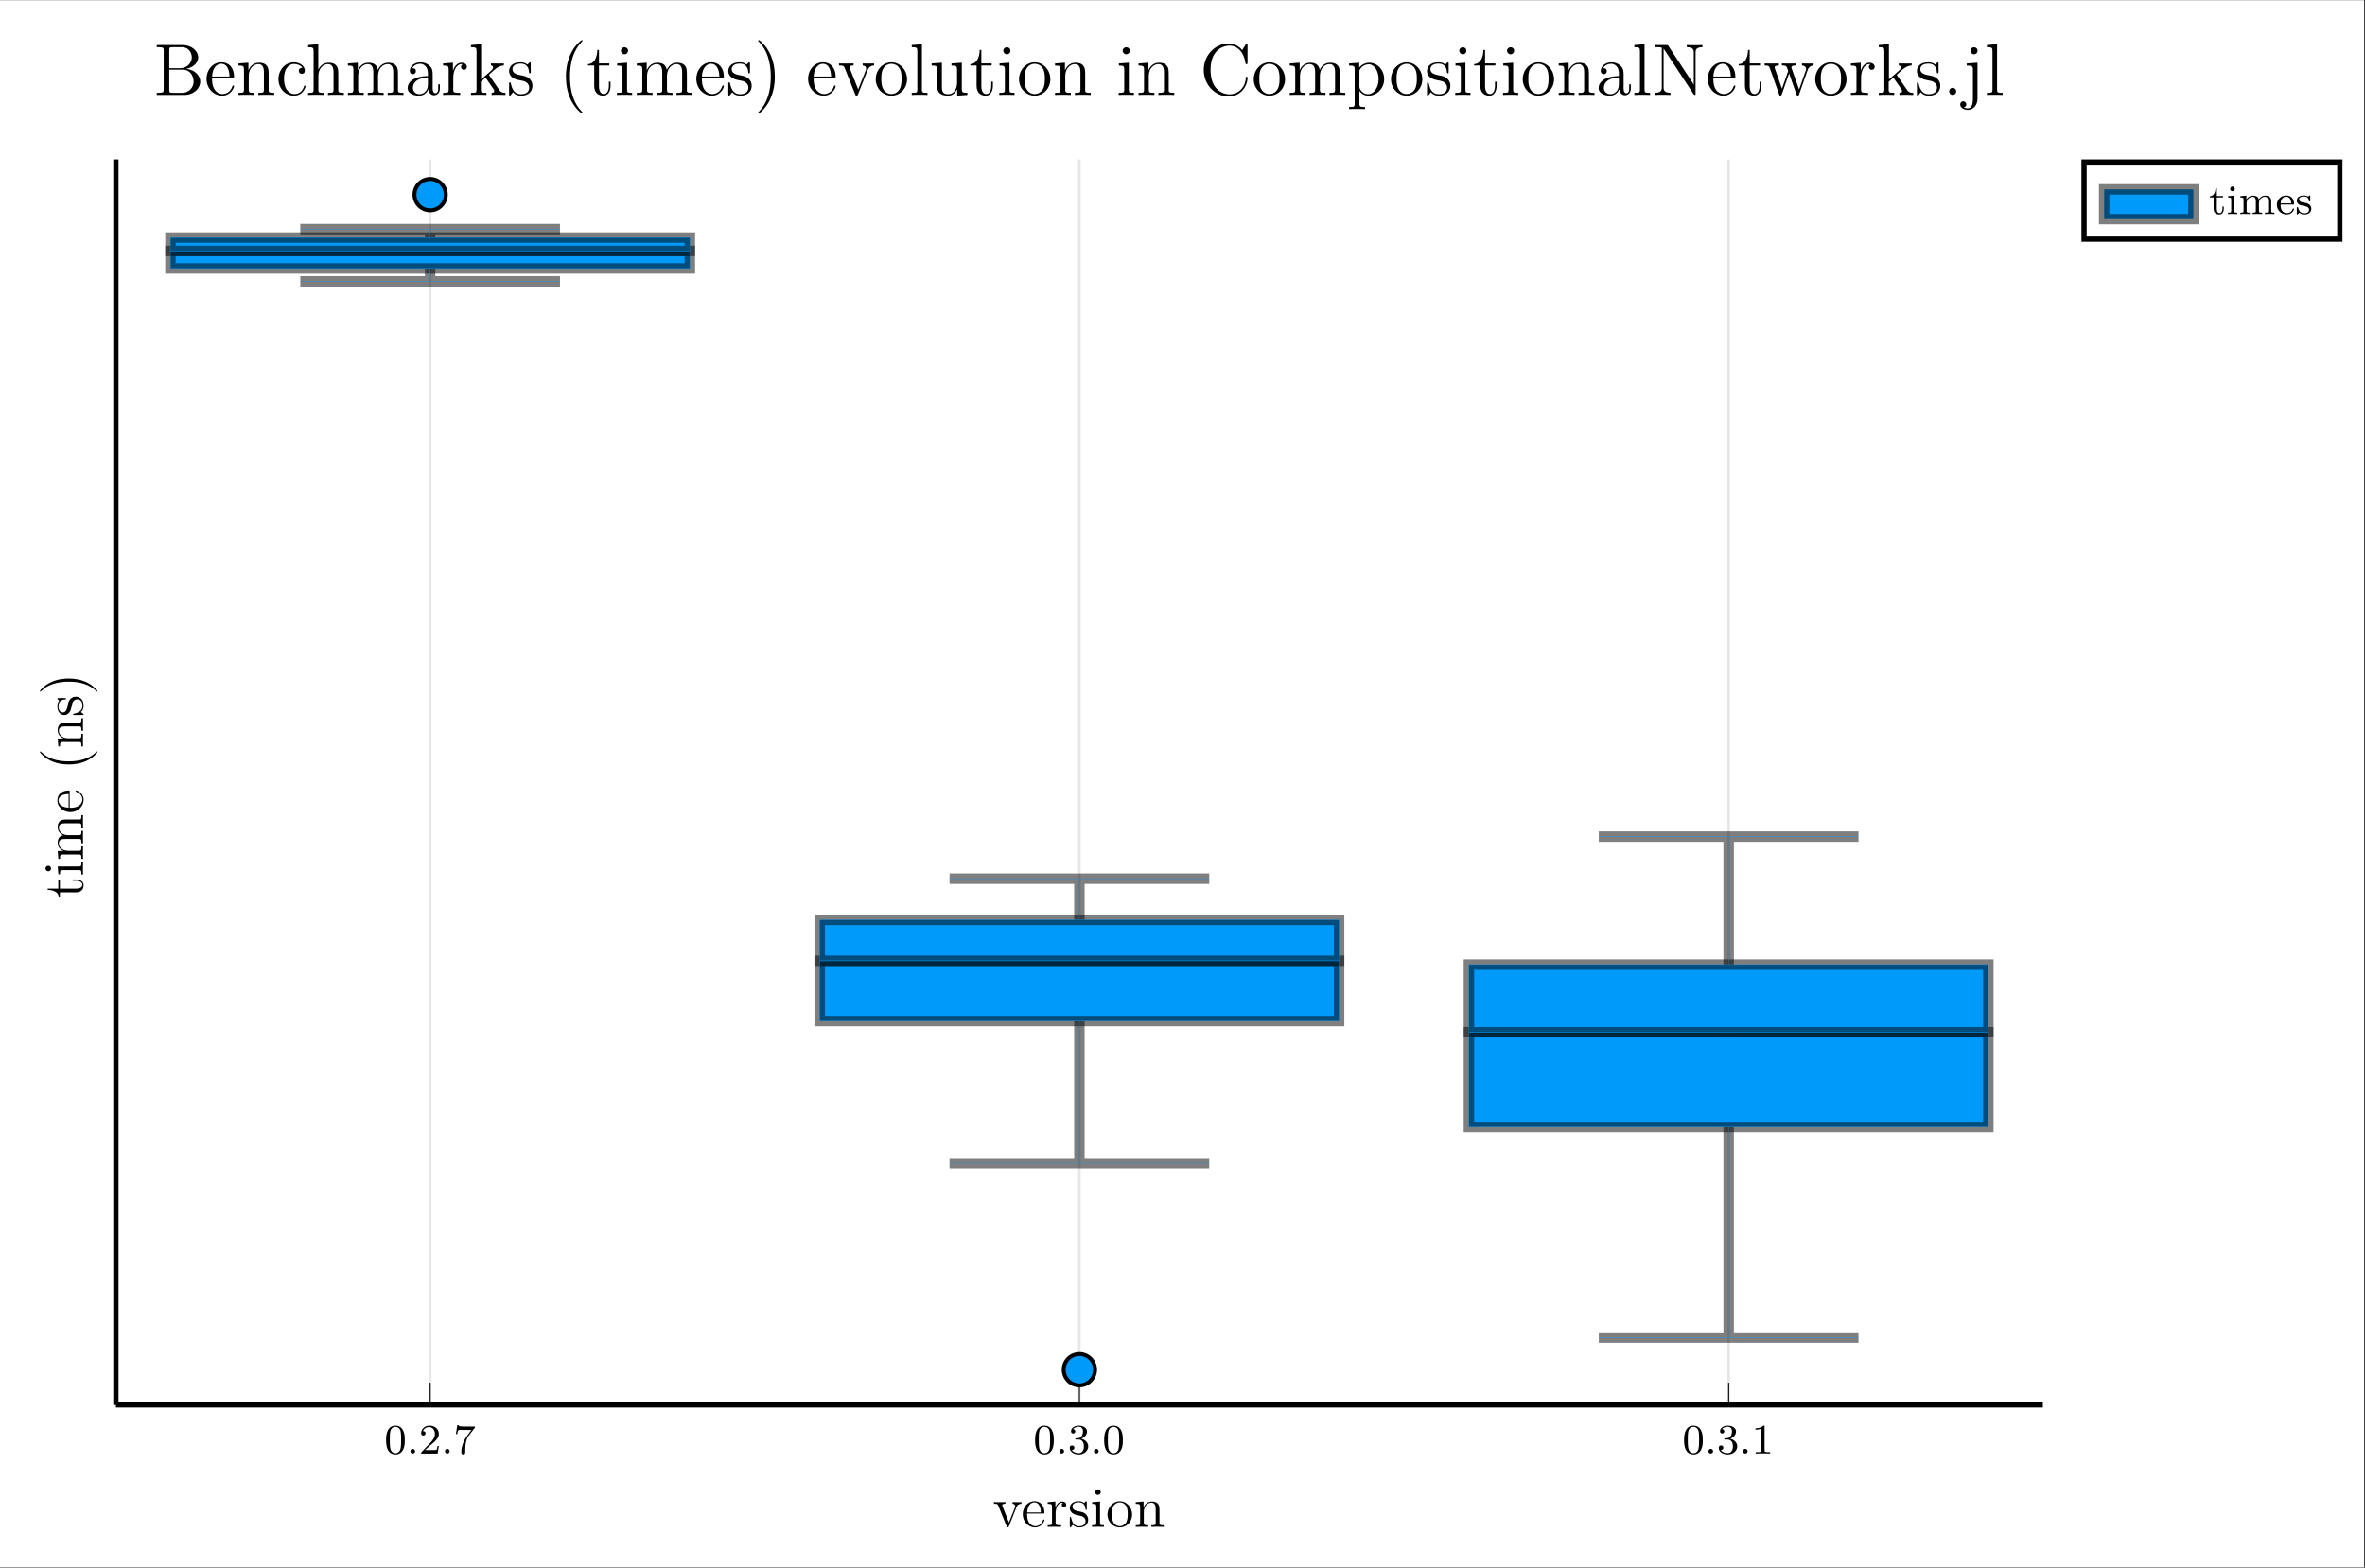 <?xml version="1.0" encoding="UTF-8"?>
<svg xmlns="http://www.w3.org/2000/svg" xmlns:xlink="http://www.w3.org/1999/xlink" width="450.83pt" height="298.948pt" viewBox="0 0 450.83 298.948" version="1.2">
<rect x="0" y="0" width="450.83" height="298.948" fill="#333333" stroke="none"/>
<defs>
<g>
<symbol overflow="visible" id="glyph-1636459569604040-0-0">
<path style="stroke:none;" d=""/>
</symbol>
<symbol overflow="visible" id="glyph-1636459569604040-0-1">
<path style="stroke:none;" d="M 3.891 -2.547 C 3.891 -3.391 3.812 -3.906 3.547 -4.422 C 3.203 -5.125 2.547 -5.297 2.109 -5.297 C 1.109 -5.297 0.734 -4.547 0.625 -4.328 C 0.344 -3.75 0.328 -2.953 0.328 -2.547 C 0.328 -2.016 0.344 -1.219 0.734 -0.578 C 1.094 0.016 1.688 0.172 2.109 0.172 C 2.5 0.172 3.172 0.047 3.578 -0.734 C 3.875 -1.312 3.891 -2.031 3.891 -2.547 Z M 2.109 -0.062 C 1.844 -0.062 1.297 -0.188 1.125 -1.016 C 1.031 -1.469 1.031 -2.219 1.031 -2.641 C 1.031 -3.188 1.031 -3.75 1.125 -4.188 C 1.297 -5 1.906 -5.078 2.109 -5.078 C 2.375 -5.078 2.938 -4.938 3.094 -4.219 C 3.188 -3.781 3.188 -3.172 3.188 -2.641 C 3.188 -2.172 3.188 -1.453 3.094 -1 C 2.922 -0.172 2.375 -0.062 2.109 -0.062 Z M 2.109 -0.062 "/>
</symbol>
<symbol overflow="visible" id="glyph-1636459569604040-0-2">
<path style="stroke:none;" d="M 2.25 -1.625 C 2.375 -1.75 2.703 -2.016 2.844 -2.125 C 3.328 -2.578 3.797 -3.016 3.797 -3.734 C 3.797 -4.688 3 -5.297 2.016 -5.297 C 1.047 -5.297 0.422 -4.578 0.422 -3.859 C 0.422 -3.469 0.734 -3.422 0.844 -3.422 C 1.016 -3.422 1.266 -3.531 1.266 -3.844 C 1.266 -4.25 0.859 -4.25 0.766 -4.25 C 1 -4.844 1.531 -5.031 1.922 -5.031 C 2.656 -5.031 3.047 -4.406 3.047 -3.734 C 3.047 -2.906 2.469 -2.297 1.516 -1.344 L 0.516 -0.297 C 0.422 -0.219 0.422 -0.203 0.422 0 L 3.562 0 L 3.797 -1.422 L 3.547 -1.422 C 3.531 -1.266 3.469 -0.875 3.375 -0.719 C 3.328 -0.656 2.719 -0.656 2.594 -0.656 L 1.172 -0.656 Z M 2.25 -1.625 "/>
</symbol>
<symbol overflow="visible" id="glyph-1636459569604040-0-3">
<path style="stroke:none;" d="M 4.031 -4.859 C 4.109 -4.938 4.109 -4.953 4.109 -5.125 L 2.078 -5.125 C 1.875 -5.125 1.641 -5.141 1.438 -5.156 C 1.016 -5.188 1.016 -5.266 0.984 -5.391 L 0.734 -5.391 L 0.469 -3.703 L 0.719 -3.703 C 0.734 -3.828 0.828 -4.375 0.938 -4.438 C 1.016 -4.484 1.625 -4.484 1.734 -4.484 L 3.422 -4.484 L 2.609 -3.375 C 1.703 -2.172 1.5 -0.906 1.5 -0.281 C 1.5 -0.203 1.5 0.172 1.875 0.172 C 2.25 0.172 2.25 -0.188 2.25 -0.281 L 2.25 -0.672 C 2.25 -1.812 2.453 -2.75 2.844 -3.281 Z M 4.031 -4.859 "/>
</symbol>
<symbol overflow="visible" id="glyph-1636459569604040-0-4">
<path style="stroke:none;" d="M 2.016 -2.656 C 2.641 -2.656 3.047 -2.203 3.047 -1.359 C 3.047 -0.359 2.484 -0.078 2.062 -0.078 C 1.625 -0.078 1.016 -0.234 0.734 -0.656 C 1.031 -0.656 1.234 -0.844 1.234 -1.094 C 1.234 -1.359 1.047 -1.531 0.781 -1.531 C 0.578 -1.531 0.344 -1.406 0.344 -1.078 C 0.344 -0.328 1.156 0.172 2.078 0.172 C 3.125 0.172 3.875 -0.562 3.875 -1.359 C 3.875 -2.031 3.344 -2.625 2.531 -2.812 C 3.156 -3.031 3.641 -3.562 3.641 -4.203 C 3.641 -4.844 2.922 -5.297 2.094 -5.297 C 1.234 -5.297 0.594 -4.844 0.594 -4.234 C 0.594 -3.938 0.781 -3.812 1 -3.812 C 1.25 -3.812 1.406 -3.984 1.406 -4.219 C 1.406 -4.516 1.141 -4.625 0.969 -4.625 C 1.312 -5.062 1.922 -5.094 2.062 -5.094 C 2.266 -5.094 2.875 -5.031 2.875 -4.203 C 2.875 -3.656 2.641 -3.312 2.531 -3.188 C 2.297 -2.938 2.109 -2.922 1.625 -2.891 C 1.469 -2.891 1.406 -2.875 1.406 -2.766 C 1.406 -2.656 1.484 -2.656 1.625 -2.656 Z M 2.016 -2.656 "/>
</symbol>
<symbol overflow="visible" id="glyph-1636459569604040-0-5">
<path style="stroke:none;" d="M 2.5 -5.078 C 2.5 -5.297 2.484 -5.297 2.266 -5.297 C 1.938 -4.984 1.516 -4.797 0.766 -4.797 L 0.766 -4.531 C 0.984 -4.531 1.406 -4.531 1.875 -4.734 L 1.875 -0.656 C 1.875 -0.359 1.844 -0.266 1.094 -0.266 L 0.812 -0.266 L 0.812 0 C 1.141 -0.031 1.828 -0.031 2.188 -0.031 C 2.547 -0.031 3.234 -0.031 3.562 0 L 3.562 -0.266 L 3.281 -0.266 C 2.531 -0.266 2.5 -0.359 2.5 -0.656 Z M 2.5 -5.078 "/>
</symbol>
<symbol overflow="visible" id="glyph-1636459569604040-1-0">
<path style="stroke:none;" d=""/>
</symbol>
<symbol overflow="visible" id="glyph-1636459569604040-1-1">
<path style="stroke:none;" d="M 1.625 -0.438 C 1.625 -0.703 1.391 -0.891 1.172 -0.891 C 0.922 -0.891 0.734 -0.672 0.734 -0.453 C 0.734 -0.172 0.953 0 1.172 0 C 1.422 0 1.625 -0.203 1.625 -0.438 Z M 1.625 -0.438 "/>
</symbol>
<symbol overflow="visible" id="glyph-1636459569604040-2-0">
<path style="stroke:none;" d=""/>
</symbol>
<symbol overflow="visible" id="glyph-1636459569604040-2-1">
<path style="stroke:none;" d="M 5.453 -4.406 L 5.453 -4.719 C 5.141 -4.703 4.984 -4.703 4.641 -4.703 L 3.75 -4.719 L 3.75 -4.406 C 4.203 -4.375 4.266 -4.047 4.266 -3.938 C 4.266 -3.828 4.234 -3.781 4.188 -3.641 L 3.062 -0.828 L 1.844 -3.906 C 1.781 -4.062 1.781 -4.062 1.781 -4.125 C 1.781 -4.406 2.188 -4.406 2.391 -4.406 L 2.391 -4.719 C 2.109 -4.703 1.547 -4.703 1.25 -4.703 L 0.203 -4.719 L 0.203 -4.406 C 0.812 -4.406 0.922 -4.359 1.047 -4.016 L 2.625 -0.094 C 2.672 0.062 2.688 0.109 2.828 0.109 C 2.906 0.109 2.969 0.094 3.047 -0.094 L 4.469 -3.688 C 4.562 -3.922 4.75 -4.391 5.453 -4.406 Z M 5.453 -4.406 "/>
</symbol>
<symbol overflow="visible" id="glyph-1636459569604040-2-2">
<path style="stroke:none;" d="M 4.453 -1.297 C 4.453 -1.375 4.406 -1.406 4.344 -1.406 C 4.25 -1.406 4.234 -1.359 4.203 -1.297 C 3.922 -0.391 3.188 -0.125 2.734 -0.125 C 2.266 -0.125 1.156 -0.438 1.156 -2.328 L 1.156 -2.547 L 4.188 -2.547 C 4.438 -2.547 4.453 -2.547 4.453 -2.75 C 4.453 -3.859 3.859 -4.891 2.547 -4.891 C 1.297 -4.891 0.328 -3.75 0.328 -2.406 C 0.328 -0.953 1.453 0.109 2.656 0.109 C 3.969 0.109 4.453 -1.078 4.453 -1.297 Z M 3.781 -2.75 L 1.172 -2.75 C 1.266 -4.469 2.219 -4.672 2.531 -4.672 C 3.703 -4.672 3.766 -3.125 3.781 -2.75 Z M 3.781 -2.75 "/>
</symbol>
<symbol overflow="visible" id="glyph-1636459569604040-2-3">
<path style="stroke:none;" d="M 3.859 -4.188 C 3.859 -4.531 3.578 -4.828 3.094 -4.828 C 2.172 -4.828 1.844 -3.828 1.781 -3.609 L 1.781 -4.828 L 0.312 -4.703 L 0.312 -4.391 C 1.047 -4.391 1.141 -4.312 1.141 -3.781 L 1.141 -0.812 C 1.141 -0.312 1.016 -0.312 0.312 -0.312 L 0.312 0 C 0.609 -0.016 1.219 -0.016 1.547 -0.016 C 1.844 -0.016 2.625 -0.016 2.875 0 L 2.875 -0.312 L 2.656 -0.312 C 1.844 -0.312 1.828 -0.438 1.828 -0.828 L 1.828 -2.547 C 1.828 -3.609 2.266 -4.609 3.109 -4.609 C 3.203 -4.609 3.219 -4.609 3.266 -4.594 C 3.172 -4.562 3 -4.484 3 -4.188 C 3 -3.875 3.25 -3.75 3.422 -3.75 C 3.641 -3.75 3.859 -3.906 3.859 -4.188 Z M 3.859 -4.188 "/>
</symbol>
<symbol overflow="visible" id="glyph-1636459569604040-2-4">
<path style="stroke:none;" d="M 3.859 -1.391 C 3.859 -1.984 3.5 -2.328 3.391 -2.438 C 3 -2.766 2.703 -2.844 1.984 -2.969 C 1.656 -3.031 0.859 -3.188 0.859 -3.844 C 0.859 -4.188 1.078 -4.688 2.062 -4.688 C 3.266 -4.688 3.328 -3.672 3.359 -3.328 C 3.359 -3.234 3.438 -3.234 3.469 -3.234 C 3.594 -3.234 3.594 -3.297 3.594 -3.5 L 3.594 -4.641 C 3.594 -4.828 3.594 -4.891 3.484 -4.891 C 3.391 -4.891 3.188 -4.641 3.109 -4.547 C 2.766 -4.812 2.438 -4.891 2.078 -4.891 C 0.75 -4.891 0.359 -4.156 0.359 -3.562 C 0.359 -3.438 0.359 -3.062 0.781 -2.672 C 1.125 -2.359 1.5 -2.297 2 -2.188 C 2.609 -2.062 2.75 -2.031 3.016 -1.812 C 3.219 -1.656 3.359 -1.406 3.359 -1.109 C 3.359 -0.641 3.094 -0.109 2.125 -0.109 C 1.406 -0.109 0.875 -0.531 0.641 -1.625 C 0.594 -1.812 0.578 -1.844 0.578 -1.844 C 0.562 -1.891 0.516 -1.891 0.484 -1.891 C 0.359 -1.891 0.359 -1.828 0.359 -1.625 L 0.359 -0.141 C 0.359 0.062 0.359 0.109 0.469 0.109 C 0.531 0.109 0.531 0.094 0.719 -0.125 C 0.781 -0.203 0.781 -0.234 0.938 -0.406 C 1.359 0.109 1.953 0.109 2.141 0.109 C 3.281 0.109 3.859 -0.531 3.859 -1.391 Z M 3.859 -1.391 "/>
</symbol>
<symbol overflow="visible" id="glyph-1636459569604040-2-5">
<path style="stroke:none;" d="M 2.641 0 L 2.641 -0.312 C 1.922 -0.312 1.891 -0.375 1.891 -0.797 L 1.891 -4.828 L 0.391 -4.703 L 0.391 -4.391 C 1.094 -4.391 1.188 -4.328 1.188 -3.797 L 1.188 -0.812 C 1.188 -0.312 1.078 -0.312 0.359 -0.312 L 0.359 0 C 0.672 -0.016 1.188 -0.016 1.516 -0.016 C 1.625 -0.016 2.266 -0.016 2.641 0 Z M 2.031 -6.609 C 2.031 -6.938 1.766 -7.156 1.5 -7.156 C 1.188 -7.156 0.969 -6.906 0.969 -6.609 C 0.969 -6.328 1.203 -6.094 1.484 -6.094 C 1.812 -6.094 2.031 -6.359 2.031 -6.609 Z M 2.031 -6.609 "/>
</symbol>
<symbol overflow="visible" id="glyph-1636459569604040-2-6">
<path style="stroke:none;" d="M 5.031 -2.344 C 5.031 -3.75 3.953 -4.891 2.688 -4.891 C 1.375 -4.891 0.328 -3.719 0.328 -2.344 C 0.328 -0.938 1.422 0.109 2.672 0.109 C 3.969 0.109 5.031 -0.969 5.031 -2.344 Z M 4.188 -2.438 C 4.188 -2.062 4.188 -1.375 3.906 -0.859 C 3.609 -0.344 3.094 -0.125 2.688 -0.125 C 2.281 -0.125 1.781 -0.312 1.469 -0.844 C 1.172 -1.344 1.156 -1.984 1.156 -2.438 C 1.156 -2.859 1.156 -3.531 1.5 -4.016 C 1.812 -4.484 2.297 -4.672 2.672 -4.672 C 3.094 -4.672 3.562 -4.469 3.859 -4.047 C 4.188 -3.531 4.188 -2.844 4.188 -2.438 Z M 4.188 -2.438 "/>
</symbol>
<symbol overflow="visible" id="glyph-1636459569604040-2-7">
<path style="stroke:none;" d="M 5.703 0 L 5.703 -0.312 C 5.156 -0.312 4.891 -0.312 4.875 -0.641 L 4.875 -2.656 C 4.875 -3.688 4.875 -3.984 4.625 -4.344 C 4.297 -4.766 3.797 -4.828 3.422 -4.828 C 2.359 -4.828 1.938 -3.922 1.844 -3.703 L 1.844 -4.828 L 0.344 -4.703 L 0.344 -4.391 C 1.094 -4.391 1.188 -4.312 1.188 -3.781 L 1.188 -0.812 C 1.188 -0.312 1.062 -0.312 0.344 -0.312 L 0.344 0 C 0.641 -0.016 1.234 -0.016 1.531 -0.016 C 1.844 -0.016 2.438 -0.016 2.734 0 L 2.734 -0.312 C 2.031 -0.312 1.891 -0.312 1.891 -0.812 L 1.891 -2.844 C 1.891 -4 2.656 -4.609 3.328 -4.609 C 4.016 -4.609 4.156 -4.047 4.156 -3.391 L 4.156 -0.812 C 4.156 -0.312 4.047 -0.312 3.328 -0.312 L 3.328 0 C 3.609 -0.016 4.203 -0.016 4.516 -0.016 C 4.828 -0.016 5.422 -0.016 5.703 0 Z M 5.703 0 "/>
</symbol>
<symbol overflow="visible" id="glyph-1636459569604040-3-0">
<path style="stroke:none;" d=""/>
</symbol>
<symbol overflow="visible" id="glyph-1636459569604040-3-1">
<path style="stroke:none;" d="M -1.359 -3.578 L -1.984 -3.578 L -1.984 -3.328 L -1.375 -3.328 C -0.594 -3.328 -0.125 -3.016 -0.125 -2.578 C -0.125 -1.844 -1.156 -1.844 -1.344 -1.844 L -4.406 -1.844 L -4.406 -3.391 L -4.719 -3.391 L -4.719 -1.844 L -6.734 -1.844 L -6.734 -1.594 C -5.703 -1.594 -4.656 -1.188 -4.625 -0.203 L -4.406 -0.203 L -4.406 -1.125 L -1.359 -1.125 C -0.141 -1.125 0.109 -1.938 0.109 -2.516 C 0.109 -3.203 -0.562 -3.578 -1.359 -3.578 Z M -1.359 -3.578 "/>
</symbol>
<symbol overflow="visible" id="glyph-1636459569604040-3-2">
<path style="stroke:none;" d="M 0 -2.641 L -0.312 -2.641 C -0.312 -1.922 -0.375 -1.891 -0.797 -1.891 L -4.828 -1.891 L -4.703 -0.391 L -4.391 -0.391 C -4.391 -1.094 -4.328 -1.188 -3.797 -1.188 L -0.812 -1.188 C -0.312 -1.188 -0.312 -1.078 -0.312 -0.359 L 0 -0.359 C -0.016 -0.672 -0.016 -1.188 -0.016 -1.516 C -0.016 -1.625 -0.016 -2.266 0 -2.641 Z M -6.609 -2.031 C -6.938 -2.031 -7.156 -1.766 -7.156 -1.5 C -7.156 -1.188 -6.906 -0.969 -6.609 -0.969 C -6.328 -0.969 -6.094 -1.203 -6.094 -1.484 C -6.094 -1.812 -6.359 -2.031 -6.609 -2.031 Z M -6.609 -2.031 "/>
</symbol>
<symbol overflow="visible" id="glyph-1636459569604040-3-3">
<path style="stroke:none;" d="M 0 -8.688 L -0.312 -8.688 C -0.312 -8.141 -0.312 -7.859 -0.641 -7.859 L -2.656 -7.859 C -3.688 -7.859 -3.984 -7.859 -4.344 -7.594 C -4.766 -7.281 -4.828 -6.766 -4.828 -6.391 C -4.828 -5.484 -4.172 -5.031 -3.75 -4.859 C -4.594 -4.703 -4.828 -4.109 -4.828 -3.422 C -4.828 -2.359 -3.922 -1.938 -3.703 -1.844 L -4.828 -1.844 L -4.703 -0.344 L -4.391 -0.344 C -4.391 -1.094 -4.312 -1.188 -3.781 -1.188 L -0.812 -1.188 C -0.312 -1.188 -0.312 -1.062 -0.312 -0.344 L 0 -0.344 C -0.016 -0.641 -0.016 -1.234 -0.016 -1.531 C -0.016 -1.844 -0.016 -2.438 0 -2.734 L -0.312 -2.734 C -0.312 -2.031 -0.312 -1.891 -0.812 -1.891 L -2.844 -1.891 C -4 -1.891 -4.609 -2.656 -4.609 -3.328 C -4.609 -4.016 -4.047 -4.156 -3.391 -4.156 L -0.812 -4.156 C -0.312 -4.156 -0.312 -4.047 -0.312 -3.328 L 0 -3.328 C -0.016 -3.609 -0.016 -4.203 -0.016 -4.516 C -0.016 -4.828 -0.016 -5.422 0 -5.703 L -0.312 -5.703 C -0.312 -5 -0.312 -4.875 -0.812 -4.875 L -2.844 -4.875 C -4 -4.875 -4.609 -5.625 -4.609 -6.312 C -4.609 -6.984 -4.047 -7.141 -3.391 -7.141 L -0.812 -7.141 C -0.312 -7.141 -0.312 -7.016 -0.312 -6.312 L 0 -6.312 C -0.016 -6.594 -0.016 -7.188 -0.016 -7.484 C -0.016 -7.812 -0.016 -8.406 0 -8.688 Z M 0 -8.688 "/>
</symbol>
<symbol overflow="visible" id="glyph-1636459569604040-3-4">
<path style="stroke:none;" d="M -1.297 -4.453 C -1.375 -4.453 -1.406 -4.406 -1.406 -4.344 C -1.406 -4.25 -1.359 -4.234 -1.297 -4.203 C -0.391 -3.922 -0.125 -3.188 -0.125 -2.734 C -0.125 -2.266 -0.438 -1.156 -2.328 -1.156 L -2.547 -1.156 L -2.547 -4.188 C -2.547 -4.438 -2.547 -4.453 -2.75 -4.453 C -3.859 -4.453 -4.891 -3.859 -4.891 -2.547 C -4.891 -1.297 -3.75 -0.328 -2.406 -0.328 C -0.953 -0.328 0.109 -1.453 0.109 -2.656 C 0.109 -3.969 -1.078 -4.453 -1.297 -4.453 Z M -2.75 -3.781 L -2.75 -1.172 C -4.469 -1.266 -4.672 -2.219 -4.672 -2.531 C -4.672 -3.703 -3.125 -3.766 -2.75 -3.781 Z M -2.75 -3.781 "/>
</symbol>
<symbol overflow="visible" id="glyph-1636459569604040-3-5">
<path style="stroke:none;" d="M 2.656 -3.562 C 2.625 -3.562 2.609 -3.562 2.422 -3.375 C 1.312 -2.281 -0.5 -1.672 -2.734 -1.672 C -4.859 -1.672 -6.688 -2.172 -7.969 -3.453 C -8.078 -3.562 -8.094 -3.562 -8.125 -3.562 C -8.188 -3.562 -8.219 -3.5 -8.219 -3.469 C -8.219 -3.312 -7.422 -2.422 -6.359 -1.891 C -5.25 -1.328 -4.078 -1.078 -2.734 -1.078 C -1.75 -1.078 -0.453 -1.234 0.719 -1.797 C 2.031 -2.438 2.75 -3.344 2.75 -3.469 C 2.75 -3.5 2.734 -3.562 2.656 -3.562 Z M 2.656 -3.562 "/>
</symbol>
<symbol overflow="visible" id="glyph-1636459569604040-3-6">
<path style="stroke:none;" d="M 0 -5.703 L -0.312 -5.703 C -0.312 -5.156 -0.312 -4.891 -0.641 -4.875 L -2.656 -4.875 C -3.688 -4.875 -3.984 -4.875 -4.344 -4.625 C -4.766 -4.297 -4.828 -3.797 -4.828 -3.422 C -4.828 -2.359 -3.922 -1.938 -3.703 -1.844 L -4.828 -1.844 L -4.703 -0.344 L -4.391 -0.344 C -4.391 -1.094 -4.312 -1.188 -3.781 -1.188 L -0.812 -1.188 C -0.312 -1.188 -0.312 -1.062 -0.312 -0.344 L 0 -0.344 C -0.016 -0.641 -0.016 -1.234 -0.016 -1.531 C -0.016 -1.844 -0.016 -2.438 0 -2.734 L -0.312 -2.734 C -0.312 -2.031 -0.312 -1.891 -0.812 -1.891 L -2.844 -1.891 C -4 -1.891 -4.609 -2.656 -4.609 -3.328 C -4.609 -4.016 -4.047 -4.156 -3.391 -4.156 L -0.812 -4.156 C -0.312 -4.156 -0.312 -4.047 -0.312 -3.328 L 0 -3.328 C -0.016 -3.609 -0.016 -4.203 -0.016 -4.516 C -0.016 -4.828 -0.016 -5.422 0 -5.703 Z M 0 -5.703 "/>
</symbol>
<symbol overflow="visible" id="glyph-1636459569604040-3-7">
<path style="stroke:none;" d="M -1.391 -3.859 C -1.984 -3.859 -2.328 -3.5 -2.438 -3.391 C -2.766 -3 -2.844 -2.703 -2.969 -1.984 C -3.031 -1.656 -3.188 -0.859 -3.844 -0.859 C -4.188 -0.859 -4.688 -1.078 -4.688 -2.062 C -4.688 -3.266 -3.672 -3.328 -3.328 -3.359 C -3.234 -3.359 -3.234 -3.438 -3.234 -3.469 C -3.234 -3.594 -3.297 -3.594 -3.5 -3.594 L -4.641 -3.594 C -4.828 -3.594 -4.891 -3.594 -4.891 -3.484 C -4.891 -3.391 -4.641 -3.188 -4.547 -3.109 C -4.812 -2.766 -4.891 -2.438 -4.891 -2.078 C -4.891 -0.75 -4.156 -0.359 -3.562 -0.359 C -3.438 -0.359 -3.062 -0.359 -2.672 -0.781 C -2.359 -1.125 -2.297 -1.5 -2.188 -2 C -2.062 -2.609 -2.031 -2.75 -1.812 -3.016 C -1.656 -3.219 -1.406 -3.359 -1.109 -3.359 C -0.641 -3.359 -0.109 -3.094 -0.109 -2.125 C -0.109 -1.406 -0.531 -0.875 -1.625 -0.641 C -1.812 -0.594 -1.844 -0.578 -1.844 -0.578 C -1.891 -0.562 -1.891 -0.516 -1.891 -0.484 C -1.891 -0.359 -1.828 -0.359 -1.625 -0.359 L -0.141 -0.359 C 0.062 -0.359 0.109 -0.359 0.109 -0.469 C 0.109 -0.531 0.094 -0.531 -0.125 -0.719 C -0.203 -0.781 -0.234 -0.781 -0.406 -0.938 C 0.109 -1.359 0.109 -1.953 0.109 -2.141 C 0.109 -3.281 -0.531 -3.859 -1.391 -3.859 Z M -1.391 -3.859 "/>
</symbol>
<symbol overflow="visible" id="glyph-1636459569604040-3-8">
<path style="stroke:none;" d="M -2.734 -3.094 C -3.562 -3.094 -4.922 -2.984 -6.188 -2.359 C -7.5 -1.719 -8.219 -0.828 -8.219 -0.703 C -8.219 -0.656 -8.188 -0.609 -8.125 -0.609 C -8.094 -0.609 -8.078 -0.609 -7.891 -0.781 C -6.781 -1.891 -4.969 -2.5 -2.734 -2.5 C -0.609 -2.5 1.219 -1.984 2.516 -0.719 C 2.609 -0.609 2.625 -0.609 2.656 -0.609 C 2.734 -0.609 2.75 -0.656 2.75 -0.703 C 2.75 -0.844 1.953 -1.734 0.891 -2.281 C -0.234 -2.844 -1.406 -3.094 -2.734 -3.094 Z M -2.734 -3.094 "/>
</symbol>
<symbol overflow="visible" id="glyph-1636459569604040-4-0">
<path style="stroke:none;" d=""/>
</symbol>
<symbol overflow="visible" id="glyph-1636459569604040-4-1">
<path style="stroke:none;" d="M 8.891 -2.547 C 8.891 -3.672 7.875 -4.797 6.219 -4.969 C 7.547 -5.219 8.5 -6.125 8.5 -7.156 C 8.5 -8.359 7.297 -9.516 5.469 -9.516 L 0.594 -9.516 L 0.594 -9.109 L 0.875 -9.109 C 1.875 -9.109 1.922 -8.969 1.922 -8.453 L 1.922 -1.062 C 1.922 -0.547 1.875 -0.406 0.875 -0.406 L 0.594 -0.406 L 0.594 0 L 5.844 0 C 7.641 0 8.891 -1.219 8.891 -2.547 Z M 7.281 -7.156 C 7.281 -6.25 6.547 -5.094 5 -5.094 L 2.984 -5.094 L 2.984 -8.562 C 2.984 -9.016 3.016 -9.109 3.625 -9.109 L 5.375 -9.109 C 6.781 -9.109 7.281 -7.922 7.281 -7.156 Z M 7.625 -2.562 C 7.625 -1.438 6.781 -0.406 5.406 -0.406 L 3.625 -0.406 C 3.016 -0.406 2.984 -0.5 2.984 -0.969 L 2.984 -4.812 L 5.594 -4.812 C 6.922 -4.812 7.625 -3.641 7.625 -2.562 Z M 7.625 -2.562 "/>
</symbol>
<symbol overflow="visible" id="glyph-1636459569604040-4-2">
<path style="stroke:none;" d="M 5.672 -1.656 C 5.672 -1.734 5.609 -1.797 5.516 -1.797 C 5.406 -1.797 5.375 -1.734 5.359 -1.656 C 4.984 -0.484 4.062 -0.172 3.469 -0.172 C 2.891 -0.172 1.484 -0.562 1.484 -2.969 L 1.484 -3.234 L 5.344 -3.234 C 5.641 -3.234 5.672 -3.234 5.672 -3.5 C 5.672 -4.906 4.922 -6.219 3.234 -6.219 C 1.641 -6.219 0.422 -4.781 0.422 -3.047 C 0.422 -1.219 1.844 0.141 3.391 0.141 C 5.047 0.141 5.672 -1.359 5.672 -1.656 Z M 4.812 -3.5 L 1.484 -3.5 C 1.609 -5.688 2.828 -5.938 3.219 -5.938 C 4.703 -5.938 4.797 -3.969 4.812 -3.5 Z M 4.812 -3.5 "/>
</symbol>
<symbol overflow="visible" id="glyph-1636459569604040-4-3">
<path style="stroke:none;" d="M 7.266 0 L 7.266 -0.406 C 6.562 -0.406 6.219 -0.406 6.203 -0.828 L 6.203 -3.391 C 6.203 -4.688 6.203 -5.078 5.875 -5.516 C 5.484 -6.062 4.828 -6.141 4.344 -6.141 C 3 -6.141 2.469 -4.984 2.359 -4.703 L 2.344 -4.703 L 2.344 -6.141 L 0.453 -6 L 0.453 -5.594 C 1.391 -5.594 1.5 -5.484 1.5 -4.812 L 1.5 -1.031 C 1.5 -0.406 1.359 -0.406 0.453 -0.406 L 0.453 0 C 0.812 -0.031 1.562 -0.031 1.953 -0.031 C 2.359 -0.031 3.109 -0.031 3.469 0 L 3.469 -0.406 C 2.578 -0.406 2.406 -0.406 2.406 -1.031 L 2.406 -3.625 C 2.406 -5.094 3.375 -5.875 4.234 -5.875 C 5.094 -5.875 5.297 -5.156 5.297 -4.312 L 5.297 -1.031 C 5.297 -0.406 5.141 -0.406 4.234 -0.406 L 4.234 0 C 4.594 -0.031 5.359 -0.031 5.75 -0.031 C 6.141 -0.031 6.906 -0.031 7.266 0 Z M 7.266 0 "/>
</symbol>
<symbol overflow="visible" id="glyph-1636459569604040-4-4">
<path style="stroke:none;" d="M 5.656 -1.656 C 5.656 -1.781 5.562 -1.781 5.516 -1.781 C 5.391 -1.781 5.375 -1.734 5.344 -1.578 C 5.031 -0.578 4.281 -0.172 3.531 -0.172 C 2.672 -0.172 1.547 -0.906 1.547 -3.031 C 1.547 -5.344 2.734 -5.906 3.422 -5.906 C 3.953 -5.906 4.719 -5.703 5.047 -5.156 C 4.875 -5.156 4.359 -5.156 4.359 -4.578 C 4.359 -4.25 4.594 -4.016 4.938 -4.016 C 5.25 -4.016 5.516 -4.203 5.516 -4.609 C 5.516 -5.547 4.547 -6.219 3.422 -6.219 C 1.781 -6.219 0.484 -4.766 0.484 -3.016 C 0.484 -1.219 1.828 0.141 3.406 0.141 C 5.234 0.141 5.656 -1.531 5.656 -1.656 Z M 5.656 -1.656 "/>
</symbol>
<symbol overflow="visible" id="glyph-1636459569604040-4-5">
<path style="stroke:none;" d="M 7.266 0 L 7.266 -0.406 C 6.562 -0.406 6.219 -0.406 6.203 -0.828 L 6.203 -3.391 C 6.203 -4.688 6.203 -5.078 5.875 -5.516 C 5.484 -6.062 4.828 -6.141 4.344 -6.141 C 3.156 -6.141 2.594 -5.234 2.391 -4.812 L 2.391 -9.672 L 0.453 -9.516 L 0.453 -9.109 C 1.391 -9.109 1.5 -9.016 1.5 -8.328 L 1.5 -1.031 C 1.5 -0.406 1.359 -0.406 0.453 -0.406 L 0.453 0 C 0.812 -0.031 1.562 -0.031 1.953 -0.031 C 2.359 -0.031 3.109 -0.031 3.469 0 L 3.469 -0.406 C 2.578 -0.406 2.406 -0.406 2.406 -1.031 L 2.406 -3.625 C 2.406 -5.094 3.375 -5.875 4.234 -5.875 C 5.094 -5.875 5.297 -5.156 5.297 -4.312 L 5.297 -1.031 C 5.297 -0.406 5.141 -0.406 4.234 -0.406 L 4.234 0 C 4.594 -0.031 5.359 -0.031 5.75 -0.031 C 6.141 -0.031 6.906 -0.031 7.266 0 Z M 7.266 0 "/>
</symbol>
<symbol overflow="visible" id="glyph-1636459569604040-4-6">
<path style="stroke:none;" d="M 11.047 0 L 11.047 -0.406 C 10.359 -0.406 10 -0.406 10 -0.828 L 10 -3.391 C 10 -4.688 10 -5.078 9.672 -5.516 C 9.266 -6.062 8.609 -6.141 8.141 -6.141 C 6.984 -6.141 6.391 -5.312 6.172 -4.766 C 5.984 -5.844 5.219 -6.141 4.344 -6.141 C 3 -6.141 2.469 -4.984 2.359 -4.703 L 2.344 -4.703 L 2.344 -6.141 L 0.453 -6 L 0.453 -5.594 C 1.391 -5.594 1.5 -5.484 1.5 -4.812 L 1.5 -1.031 C 1.5 -0.406 1.359 -0.406 0.453 -0.406 L 0.453 0 C 0.812 -0.031 1.562 -0.031 1.953 -0.031 C 2.359 -0.031 3.109 -0.031 3.469 0 L 3.469 -0.406 C 2.578 -0.406 2.406 -0.406 2.406 -1.031 L 2.406 -3.625 C 2.406 -5.094 3.375 -5.875 4.234 -5.875 C 5.094 -5.875 5.297 -5.156 5.297 -4.312 L 5.297 -1.031 C 5.297 -0.406 5.141 -0.406 4.234 -0.406 L 4.234 0 C 4.594 -0.031 5.359 -0.031 5.75 -0.031 C 6.141 -0.031 6.906 -0.031 7.266 0 L 7.266 -0.406 C 6.375 -0.406 6.203 -0.406 6.203 -1.031 L 6.203 -3.625 C 6.203 -5.094 7.156 -5.875 8.031 -5.875 C 8.891 -5.875 9.094 -5.156 9.094 -4.312 L 9.094 -1.031 C 9.094 -0.406 8.938 -0.406 8.031 -0.406 L 8.031 0 C 8.391 -0.031 9.141 -0.031 9.531 -0.031 C 9.938 -0.031 10.688 -0.031 11.047 0 Z M 11.047 0 "/>
</symbol>
<symbol overflow="visible" id="glyph-1636459569604040-4-7">
<path style="stroke:none;" d="M 6.609 -1.234 L 6.609 -2.016 L 6.297 -2.016 L 6.297 -1.234 C 6.297 -0.453 5.969 -0.328 5.766 -0.328 C 5.234 -0.328 5.234 -1.078 5.234 -1.281 L 5.234 -3.719 C 5.234 -4.469 5.234 -5.031 4.625 -5.578 C 4.141 -6.016 3.516 -6.219 2.906 -6.219 C 1.75 -6.219 0.875 -5.469 0.875 -4.562 C 0.875 -4.156 1.141 -3.953 1.469 -3.953 C 1.797 -3.953 2.031 -4.188 2.031 -4.531 C 2.031 -5.094 1.531 -5.094 1.328 -5.094 C 1.641 -5.688 2.312 -5.938 2.875 -5.938 C 3.516 -5.938 4.328 -5.406 4.328 -4.156 L 4.328 -3.594 C 1.531 -3.547 0.469 -2.391 0.469 -1.312 C 0.469 -0.203 1.75 0.141 2.609 0.141 C 3.531 0.141 4.156 -0.422 4.422 -1.094 C 4.469 -0.438 4.906 0.062 5.5 0.062 C 5.797 0.062 6.609 -0.125 6.609 -1.234 Z M 4.328 -1.969 C 4.328 -0.594 3.312 -0.141 2.719 -0.141 C 2.031 -0.141 1.469 -0.641 1.469 -1.312 C 1.469 -3.156 3.828 -3.312 4.328 -3.344 Z M 4.328 -1.969 "/>
</symbol>
<symbol overflow="visible" id="glyph-1636459569604040-4-8">
<path style="stroke:none;" d="M 4.922 -5.344 C 4.922 -5.75 4.547 -6.141 3.938 -6.141 C 2.766 -6.141 2.359 -4.859 2.266 -4.594 L 2.266 -6.141 L 0.391 -6 L 0.391 -5.594 C 1.344 -5.594 1.453 -5.484 1.453 -4.812 L 1.453 -1.031 C 1.453 -0.406 1.297 -0.406 0.391 -0.406 L 0.391 0 C 0.781 -0.031 1.547 -0.031 1.969 -0.031 C 2.344 -0.031 3.328 -0.031 3.656 0 L 3.656 -0.406 L 3.375 -0.406 C 2.359 -0.406 2.328 -0.562 2.328 -1.062 L 2.328 -3.25 C 2.328 -4.594 2.891 -5.875 3.953 -5.875 C 4.062 -5.875 4.094 -5.875 4.156 -5.859 C 4.047 -5.797 3.812 -5.719 3.812 -5.344 C 3.812 -4.938 4.141 -4.781 4.359 -4.781 C 4.641 -4.781 4.922 -4.969 4.922 -5.344 Z M 4.922 -5.344 "/>
</symbol>
<symbol overflow="visible" id="glyph-1636459569604040-4-9">
<path style="stroke:none;" d="M 6.969 0 L 6.969 -0.406 C 6.594 -0.406 6.156 -0.406 5.766 -0.969 L 3.906 -3.688 L 3.812 -3.828 C 3.812 -3.875 4.688 -4.625 4.797 -4.734 C 5.75 -5.578 6.375 -5.594 6.656 -5.609 L 6.656 -6 C 6.391 -5.984 6.016 -5.984 5.609 -5.984 C 5.234 -5.984 4.531 -5.984 4.203 -6 L 4.203 -5.609 C 4.453 -5.594 4.609 -5.469 4.609 -5.234 C 4.609 -4.969 4.328 -4.703 4.328 -4.703 L 2.328 -2.953 L 2.328 -9.672 L 0.391 -9.516 L 0.391 -9.109 C 1.344 -9.109 1.453 -9.016 1.453 -8.328 L 1.453 -1.031 C 1.453 -0.406 1.297 -0.406 0.391 -0.406 L 0.391 0 C 0.781 -0.031 1.453 -0.031 1.875 -0.031 C 2.281 -0.031 2.953 -0.031 3.344 0 L 3.344 -0.406 C 2.453 -0.406 2.281 -0.406 2.281 -1.031 L 2.281 -2.516 L 3.172 -3.297 L 4.516 -1.359 C 4.719 -1.078 4.828 -0.922 4.828 -0.719 C 4.828 -0.469 4.625 -0.406 4.328 -0.406 L 4.328 0 C 4.688 -0.031 5.359 -0.031 5.75 -0.031 C 6.344 -0.031 6.375 -0.031 6.969 0 Z M 6.969 0 "/>
</symbol>
<symbol overflow="visible" id="glyph-1636459569604040-4-10">
<path style="stroke:none;" d="M 4.906 -1.766 C 4.906 -2.516 4.453 -2.969 4.328 -3.094 C 3.812 -3.531 3.438 -3.609 2.516 -3.781 C 2.109 -3.859 1.094 -4.062 1.094 -4.891 C 1.094 -5.328 1.375 -5.969 2.641 -5.969 C 4.156 -5.969 4.234 -4.672 4.266 -4.234 C 4.281 -4.125 4.375 -4.125 4.422 -4.125 C 4.578 -4.125 4.578 -4.188 4.578 -4.453 L 4.578 -5.891 C 4.578 -6.141 4.578 -6.219 4.438 -6.219 C 4.328 -6.219 4.062 -5.906 3.953 -5.781 C 3.531 -6.125 3.094 -6.219 2.641 -6.219 C 0.969 -6.219 0.453 -5.297 0.453 -4.531 C 0.453 -4.375 0.453 -3.891 0.984 -3.406 C 1.438 -3.016 1.906 -2.906 2.547 -2.781 C 3.312 -2.641 3.5 -2.594 3.844 -2.312 C 4.094 -2.109 4.281 -1.797 4.281 -1.406 C 4.281 -0.812 3.938 -0.141 2.703 -0.141 C 1.781 -0.141 1.109 -0.672 0.812 -2.062 C 0.75 -2.312 0.734 -2.344 0.734 -2.344 C 0.703 -2.391 0.656 -2.391 0.609 -2.391 C 0.453 -2.391 0.453 -2.328 0.453 -2.078 L 0.453 -0.188 C 0.453 0.062 0.453 0.141 0.594 0.141 C 0.672 0.141 0.688 0.125 0.922 -0.172 C 0.984 -0.266 0.984 -0.297 1.203 -0.516 C 1.734 0.141 2.484 0.141 2.719 0.141 C 4.188 0.141 4.906 -0.672 4.906 -1.766 Z M 4.906 -1.766 "/>
</symbol>
<symbol overflow="visible" id="glyph-1636459569604040-4-11">
<path style="stroke:none;" d="M 4.531 3.391 C 4.531 3.344 4.531 3.312 4.297 3.078 C 2.906 1.672 2.125 -0.625 2.125 -3.469 C 2.125 -6.172 2.781 -8.5 4.391 -10.141 C 4.531 -10.266 4.531 -10.297 4.531 -10.344 C 4.531 -10.422 4.453 -10.453 4.406 -10.453 C 4.219 -10.453 3.078 -9.453 2.391 -8.078 C 1.688 -6.672 1.359 -5.188 1.359 -3.469 C 1.359 -2.234 1.562 -0.578 2.281 0.922 C 3.109 2.594 4.25 3.5 4.406 3.5 C 4.453 3.5 4.531 3.469 4.531 3.391 Z M 4.531 3.391 "/>
</symbol>
<symbol overflow="visible" id="glyph-1636459569604040-4-12">
<path style="stroke:none;" d="M 4.547 -1.734 L 4.547 -2.516 L 4.234 -2.516 L 4.234 -1.75 C 4.234 -0.75 3.828 -0.172 3.297 -0.172 C 2.344 -0.172 2.344 -1.469 2.344 -1.703 L 2.344 -5.609 L 4.312 -5.609 L 4.312 -6 L 2.344 -6 L 2.344 -8.578 L 2.031 -8.578 C 2.016 -7.266 1.516 -5.922 0.25 -5.875 L 0.25 -5.609 L 1.438 -5.609 L 1.438 -1.734 C 1.438 -0.188 2.469 0.141 3.203 0.141 C 4.078 0.141 4.547 -0.719 4.547 -1.734 Z M 4.547 -1.734 "/>
</symbol>
<symbol overflow="visible" id="glyph-1636459569604040-4-13">
<path style="stroke:none;" d="M 3.359 0 L 3.359 -0.406 C 2.453 -0.406 2.391 -0.469 2.391 -1.016 L 2.391 -6.141 L 0.5 -6 L 0.5 -5.594 C 1.391 -5.594 1.516 -5.5 1.516 -4.828 L 1.516 -1.031 C 1.516 -0.406 1.359 -0.406 0.453 -0.406 L 0.453 0 C 0.844 -0.031 1.516 -0.031 1.922 -0.031 C 2.078 -0.031 2.891 -0.031 3.359 0 Z M 2.578 -8.422 C 2.578 -8.844 2.25 -9.094 1.906 -9.094 C 1.516 -9.094 1.219 -8.797 1.219 -8.422 C 1.219 -8.062 1.531 -7.75 1.891 -7.75 C 2.312 -7.75 2.578 -8.078 2.578 -8.422 Z M 2.578 -8.422 "/>
</symbol>
<symbol overflow="visible" id="glyph-1636459569604040-4-14">
<path style="stroke:none;" d="M 3.938 -3.469 C 3.938 -4.531 3.797 -6.266 3.016 -7.875 C 2.188 -9.547 1.047 -10.453 0.891 -10.453 C 0.844 -10.453 0.766 -10.422 0.766 -10.344 C 0.766 -10.297 0.766 -10.266 1 -10.031 C 2.391 -8.625 3.172 -6.328 3.172 -3.484 C 3.172 -0.781 2.516 1.547 0.906 3.188 C 0.766 3.312 0.766 3.344 0.766 3.391 C 0.766 3.469 0.844 3.5 0.891 3.5 C 1.078 3.5 2.219 2.5 2.906 1.125 C 3.609 -0.297 3.938 -1.797 3.938 -3.469 Z M 3.938 -3.469 "/>
</symbol>
<symbol overflow="visible" id="glyph-1636459569604040-4-15">
<path style="stroke:none;" d="M 6.938 -5.609 L 6.938 -6 C 6.531 -5.984 6.344 -5.984 5.906 -5.984 L 4.766 -6 L 4.766 -5.609 C 5.359 -5.578 5.422 -5.156 5.422 -5 C 5.422 -4.875 5.391 -4.812 5.328 -4.641 L 3.906 -1.047 L 2.344 -4.969 C 2.266 -5.172 2.266 -5.172 2.266 -5.234 C 2.266 -5.609 2.781 -5.609 3.031 -5.609 L 3.031 -6 C 2.688 -5.984 1.969 -5.984 1.594 -5.984 L 0.25 -6 L 0.25 -5.609 C 1.031 -5.609 1.172 -5.547 1.344 -5.109 L 3.328 -0.125 C 3.406 0.062 3.422 0.141 3.594 0.141 C 3.688 0.141 3.781 0.109 3.875 -0.125 L 5.688 -4.688 C 5.812 -4.984 6.047 -5.594 6.938 -5.609 Z M 6.938 -5.609 "/>
</symbol>
<symbol overflow="visible" id="glyph-1636459569604040-4-16">
<path style="stroke:none;" d="M 6.391 -2.984 C 6.391 -4.781 5.031 -6.219 3.422 -6.219 C 1.734 -6.219 0.422 -4.734 0.422 -2.984 C 0.422 -1.203 1.812 0.141 3.406 0.141 C 5.047 0.141 6.391 -1.219 6.391 -2.984 Z M 5.344 -3.109 C 5.344 -2.625 5.344 -1.75 4.969 -1.094 C 4.578 -0.438 3.938 -0.172 3.422 -0.172 C 2.906 -0.172 2.266 -0.391 1.875 -1.078 C 1.484 -1.703 1.484 -2.516 1.484 -3.109 C 1.484 -3.641 1.484 -4.484 1.906 -5.109 C 2.297 -5.719 2.906 -5.938 3.406 -5.938 C 3.938 -5.938 4.531 -5.688 4.906 -5.141 C 5.344 -4.5 5.344 -3.625 5.344 -3.109 Z M 5.344 -3.109 "/>
</symbol>
<symbol overflow="visible" id="glyph-1636459569604040-4-17">
<path style="stroke:none;" d="M 3.453 0 L 3.453 -0.406 C 2.562 -0.406 2.391 -0.406 2.391 -1.031 L 2.391 -9.672 L 0.453 -9.516 L 0.453 -9.109 C 1.406 -9.109 1.516 -9.016 1.516 -8.328 L 1.516 -1.031 C 1.516 -0.406 1.359 -0.406 0.453 -0.406 L 0.453 0 C 0.844 -0.031 1.531 -0.031 1.953 -0.031 C 2.375 -0.031 3.062 -0.031 3.453 0 Z M 3.453 0 "/>
</symbol>
<symbol overflow="visible" id="glyph-1636459569604040-4-18">
<path style="stroke:none;" d="M 7.266 0 L 7.266 -0.406 C 6.312 -0.406 6.203 -0.5 6.203 -1.188 L 6.203 -6.141 L 4.234 -6 L 4.234 -5.594 C 5.188 -5.594 5.297 -5.484 5.297 -4.812 L 5.297 -2.312 C 5.297 -1.125 4.672 -0.141 3.625 -0.141 C 2.484 -0.141 2.406 -0.797 2.406 -1.531 L 2.406 -6.141 L 0.453 -6 L 0.453 -5.594 C 1.5 -5.594 1.5 -5.547 1.5 -4.312 L 1.5 -2.219 C 1.5 -1.359 1.5 -0.844 1.922 -0.391 C 2.266 -0.031 2.828 0.141 3.547 0.141 C 3.781 0.141 4.219 0.141 4.703 -0.266 C 5.094 -0.578 5.328 -1.109 5.328 -1.109 L 5.328 0.141 Z M 7.266 0 "/>
</symbol>
<symbol overflow="visible" id="glyph-1636459569604040-4-19">
<path style="stroke:none;" d="M 9.094 -3.234 C 9.094 -3.391 9.094 -3.469 8.938 -3.469 C 8.797 -3.469 8.781 -3.406 8.781 -3.297 C 8.656 -1.094 7.031 -0.109 5.688 -0.109 C 4.703 -0.109 2.047 -0.703 2.047 -4.766 C 2.047 -8.797 4.672 -9.406 5.672 -9.406 C 7.141 -9.406 8.422 -8.172 8.703 -6.078 C 8.719 -5.906 8.719 -5.875 8.891 -5.875 C 9.094 -5.875 9.094 -5.906 9.094 -6.188 L 9.094 -9.484 C 9.094 -9.75 9.094 -9.812 8.953 -9.812 C 8.859 -9.812 8.844 -9.781 8.766 -9.641 L 8.078 -8.547 C 7.453 -9.328 6.516 -9.812 5.5 -9.812 C 2.953 -9.812 0.75 -7.609 0.75 -4.766 C 0.75 -1.875 2.984 0.297 5.5 0.297 C 7.797 0.297 9.094 -1.703 9.094 -3.234 Z M 9.094 -3.234 "/>
</symbol>
<symbol overflow="visible" id="glyph-1636459569604040-4-20">
<path style="stroke:none;" d="M 7.078 -3.016 C 7.078 -4.781 5.766 -6.141 4.25 -6.141 C 3.031 -6.141 2.375 -5.266 2.328 -5.219 L 2.328 -6.141 L 0.391 -6 L 0.391 -5.594 C 1.359 -5.594 1.453 -5.484 1.453 -4.875 L 1.453 1.672 C 1.453 2.297 1.297 2.297 0.391 2.297 L 0.391 2.703 C 0.75 2.672 1.5 2.672 1.891 2.672 C 2.297 2.672 3.047 2.672 3.422 2.703 L 3.422 2.297 C 2.516 2.297 2.359 2.297 2.359 1.672 L 2.359 -0.75 C 2.609 -0.406 3.172 0.141 4.062 0.141 C 5.672 0.141 7.078 -1.219 7.078 -3.016 Z M 6.016 -3.016 C 6.016 -1.359 5.078 -0.141 4 -0.141 C 3.562 -0.141 3.156 -0.328 2.891 -0.578 C 2.562 -0.906 2.359 -1.188 2.359 -1.578 L 2.359 -4.453 C 2.359 -4.703 2.359 -4.719 2.516 -4.953 C 2.922 -5.578 3.609 -5.844 4.141 -5.844 C 5.188 -5.844 6.016 -4.578 6.016 -3.016 Z M 6.016 -3.016 "/>
</symbol>
<symbol overflow="visible" id="glyph-1636459569604040-4-21">
<path style="stroke:none;" d="M 9.641 -9.109 L 9.641 -9.516 C 9.281 -9.484 8.547 -9.484 8.156 -9.484 C 7.766 -9.484 7.031 -9.484 6.656 -9.516 L 6.656 -9.109 C 7.984 -9.109 7.984 -8.453 7.984 -8.062 L 7.984 -1.969 L 3.156 -9.328 C 3.031 -9.5 3.016 -9.516 2.703 -9.516 L 0.578 -9.516 L 0.578 -9.109 C 1.172 -9.109 1.516 -9.109 1.891 -9.016 L 1.891 -1.469 C 1.891 -1.062 1.891 -0.406 0.578 -0.406 L 0.578 0 C 0.938 -0.031 1.672 -0.031 2.062 -0.031 C 2.453 -0.031 3.188 -0.031 3.547 0 L 3.547 -0.406 C 2.234 -0.406 2.234 -1.062 2.234 -1.469 L 2.234 -8.797 C 2.344 -8.688 2.344 -8.656 2.469 -8.484 L 7.906 -0.203 C 8.047 -0.016 8.062 0 8.156 0 C 8.281 0 8.312 -0.062 8.328 -0.078 L 8.328 -8.062 C 8.328 -8.453 8.328 -9.109 9.641 -9.109 Z M 9.641 -9.109 "/>
</symbol>
<symbol overflow="visible" id="glyph-1636459569604040-4-22">
<path style="stroke:none;" d="M 9.594 -5.609 L 9.594 -6 C 9.234 -5.984 8.984 -5.984 8.562 -5.984 L 7.375 -6 L 7.375 -5.609 C 8 -5.578 8.172 -5.203 8.172 -4.938 C 8.172 -4.938 8.172 -4.828 8.109 -4.688 L 6.828 -1.031 L 5.438 -4.969 C 5.359 -5.141 5.359 -5.172 5.359 -5.219 C 5.359 -5.609 5.875 -5.609 6.172 -5.609 L 6.172 -6 C 5.781 -5.984 5.219 -5.984 4.812 -5.984 L 3.547 -6 L 3.547 -5.609 C 4.078 -5.609 4.266 -5.578 4.422 -5.391 C 4.484 -5.312 4.656 -4.844 4.75 -4.578 L 3.562 -1.172 L 2.234 -4.969 C 2.156 -5.141 2.156 -5.172 2.156 -5.219 C 2.156 -5.609 2.703 -5.609 2.969 -5.609 L 2.969 -6 C 2.625 -5.984 1.922 -5.984 1.547 -5.984 L 0.25 -6 L 0.25 -5.609 C 0.969 -5.609 1.094 -5.547 1.25 -5.094 L 3.016 -0.109 C 3.062 0.047 3.109 0.141 3.266 0.141 C 3.391 0.141 3.453 0.094 3.531 -0.125 L 4.922 -4.094 L 6.312 -0.125 C 6.391 0.094 6.453 0.141 6.578 0.141 C 6.734 0.141 6.781 0.047 6.828 -0.109 L 8.438 -4.688 C 8.734 -5.562 9.359 -5.594 9.594 -5.609 Z M 9.594 -5.609 "/>
</symbol>
<symbol overflow="visible" id="glyph-1636459569604040-4-23">
<path style="stroke:none;" d="M 2.562 -0.688 C 2.562 -1.062 2.25 -1.359 1.891 -1.359 C 1.484 -1.359 1.219 -1.031 1.219 -0.688 C 1.219 -0.266 1.562 0 1.875 0 C 2.266 0 2.562 -0.297 2.562 -0.688 Z M 2.562 -0.688 "/>
</symbol>
<symbol overflow="visible" id="glyph-1636459569604040-4-24">
<path style="stroke:none;" d="M 2.828 0.703 L 2.828 -6.141 L 0.781 -6 L 0.781 -5.594 C 1.828 -5.594 1.953 -5.484 1.953 -4.812 L 1.953 0.766 C 1.953 1.531 1.797 2.562 0.984 2.562 C 0.984 2.562 0.531 2.562 0.203 2.375 C 0.578 2.297 0.688 2.031 0.688 1.797 C 0.688 1.484 0.453 1.219 0.109 1.219 C -0.234 1.219 -0.469 1.484 -0.469 1.812 C -0.469 2.484 0.281 2.844 1 2.844 C 2 2.844 2.828 1.984 2.828 0.703 Z M 2.844 -8.422 C 2.844 -8.844 2.516 -9.094 2.172 -9.094 C 1.781 -9.094 1.484 -8.797 1.484 -8.422 C 1.484 -8.062 1.797 -7.75 2.156 -7.75 C 2.578 -7.75 2.844 -8.078 2.844 -8.422 Z M 2.844 -8.422 "/>
</symbol>
<symbol overflow="visible" id="glyph-1636459569604040-5-0">
<path style="stroke:none;" d=""/>
</symbol>
<symbol overflow="visible" id="glyph-1636459569604040-5-1">
<path style="stroke:none;" d="M 2.812 -1 L 2.812 -1.438 L 2.562 -1.438 L 2.562 -1.016 C 2.562 -0.469 2.312 -0.172 2.016 -0.172 C 1.484 -0.172 1.484 -0.859 1.484 -0.984 L 1.484 -3.172 L 2.672 -3.172 L 2.672 -3.438 L 1.484 -3.438 L 1.484 -4.906 L 1.234 -4.906 C 1.234 -4.172 0.906 -3.422 0.156 -3.391 L 0.156 -3.172 L 0.875 -3.172 L 0.875 -1 C 0.875 -0.062 1.594 0.078 1.953 0.078 C 2.5 0.078 2.812 -0.391 2.812 -1 Z M 2.812 -1 "/>
</symbol>
<symbol overflow="visible" id="glyph-1636459569604040-5-2">
<path style="stroke:none;" d="M 2.078 0 L 2.078 -0.266 C 1.547 -0.266 1.516 -0.297 1.516 -0.609 L 1.516 -3.516 L 0.359 -3.422 L 0.359 -3.156 C 0.875 -3.156 0.938 -3.109 0.938 -2.719 L 0.938 -0.625 C 0.938 -0.266 0.844 -0.266 0.328 -0.266 L 0.328 0 C 0.641 -0.031 1.094 -0.031 1.219 -0.031 C 1.312 -0.031 1.797 -0.031 2.078 0 Z M 1.625 -4.797 C 1.625 -5.062 1.406 -5.25 1.172 -5.25 C 0.953 -5.25 0.734 -5.062 0.734 -4.797 C 0.734 -4.562 0.922 -4.359 1.172 -4.359 C 1.422 -4.359 1.625 -4.562 1.625 -4.797 Z M 1.625 -4.797 "/>
</symbol>
<symbol overflow="visible" id="glyph-1636459569604040-5-3">
<path style="stroke:none;" d="M 6.828 0 L 6.828 -0.266 C 6.312 -0.266 6.219 -0.266 6.219 -0.625 L 6.219 -2.422 C 6.219 -3.062 5.938 -3.516 5.078 -3.516 C 4.344 -3.516 3.969 -3.016 3.844 -2.781 C 3.703 -3.359 3.25 -3.516 2.734 -3.516 C 1.953 -3.516 1.594 -2.969 1.484 -2.75 L 1.484 -3.516 L 0.328 -3.422 L 0.328 -3.156 C 0.875 -3.156 0.938 -3.109 0.938 -2.719 L 0.938 -0.625 C 0.938 -0.266 0.844 -0.266 0.328 -0.266 L 0.328 0 C 0.672 -0.031 1.016 -0.031 1.234 -0.031 C 1.469 -0.031 1.797 -0.031 2.141 0 L 2.141 -0.266 C 1.641 -0.266 1.531 -0.266 1.531 -0.625 L 1.531 -2.062 C 1.531 -2.906 2.172 -3.297 2.672 -3.297 C 3.188 -3.297 3.281 -2.891 3.281 -2.453 L 3.281 -0.625 C 3.281 -0.266 3.172 -0.266 2.672 -0.266 L 2.672 0 C 3.016 -0.031 3.359 -0.031 3.578 -0.031 C 3.812 -0.031 4.141 -0.031 4.484 0 L 4.484 -0.266 C 3.969 -0.266 3.875 -0.266 3.875 -0.625 L 3.875 -2.062 C 3.875 -2.906 4.516 -3.297 5.016 -3.297 C 5.531 -3.297 5.625 -2.891 5.625 -2.453 L 5.625 -0.625 C 5.625 -0.266 5.516 -0.266 5.016 -0.266 L 5.016 0 C 5.359 -0.031 5.703 -0.031 5.922 -0.031 C 6.156 -0.031 6.484 -0.031 6.828 0 Z M 6.828 0 "/>
</symbol>
<symbol overflow="visible" id="glyph-1636459569604040-5-4">
<path style="stroke:none;" d="M 3.516 -0.953 C 3.516 -0.984 3.484 -1.062 3.391 -1.062 C 3.297 -1.062 3.281 -1.016 3.266 -0.969 C 2.984 -0.188 2.297 -0.172 2.156 -0.172 C 1.797 -0.172 1.422 -0.328 1.188 -0.703 C 0.953 -1.062 0.953 -1.578 0.953 -1.812 L 3.297 -1.812 C 3.469 -1.812 3.516 -1.812 3.516 -2 C 3.516 -2.703 3.125 -3.547 2 -3.547 C 1.016 -3.547 0.234 -2.734 0.234 -1.75 C 0.234 -0.719 1.094 0.078 2.109 0.078 C 3.109 0.078 3.516 -0.766 3.516 -0.953 Z M 2.969 -2.031 L 0.953 -2.031 C 1.031 -3.141 1.703 -3.328 2 -3.328 C 2.938 -3.328 2.969 -2.203 2.969 -2.031 Z M 2.969 -2.031 "/>
</symbol>
<symbol overflow="visible" id="glyph-1636459569604040-5-5">
<path style="stroke:none;" d="M 3.047 -1.031 C 3.047 -1.406 2.828 -1.969 1.875 -2.141 C 1.812 -2.156 1.359 -2.234 1.328 -2.234 C 1.078 -2.297 0.703 -2.469 0.703 -2.781 C 0.703 -3.016 0.891 -3.359 1.641 -3.359 C 2.531 -3.359 2.578 -2.703 2.594 -2.484 C 2.594 -2.422 2.656 -2.391 2.703 -2.391 C 2.844 -2.391 2.844 -2.453 2.844 -2.594 L 2.844 -3.344 C 2.844 -3.469 2.844 -3.547 2.734 -3.547 C 2.688 -3.547 2.672 -3.547 2.547 -3.422 C 2.531 -3.422 2.453 -3.344 2.438 -3.344 C 2.438 -3.344 2.406 -3.344 2.359 -3.375 C 2.234 -3.469 2 -3.547 1.641 -3.547 C 0.531 -3.547 0.281 -2.953 0.281 -2.562 C 0.281 -2.172 0.578 -1.938 0.594 -1.906 C 0.922 -1.672 1.094 -1.641 1.641 -1.547 C 2.016 -1.469 2.625 -1.359 2.625 -0.828 C 2.625 -0.516 2.422 -0.141 1.688 -0.141 C 0.875 -0.141 0.641 -0.766 0.547 -1.188 C 0.516 -1.297 0.5 -1.328 0.406 -1.328 C 0.281 -1.328 0.281 -1.266 0.281 -1.109 L 0.281 -0.125 C 0.281 0 0.281 0.078 0.375 0.078 C 0.438 0.078 0.438 0.078 0.578 -0.078 C 0.625 -0.125 0.703 -0.219 0.75 -0.266 C 1.109 0.062 1.484 0.078 1.688 0.078 C 2.703 0.078 3.047 -0.5 3.047 -1.031 Z M 3.047 -1.031 "/>
</symbol>
</g>
<clipPath id="clip-1636459569604040-1">
  <path d="M 0 0.031 L 450.66 0.031 L 450.66 298.867 L 0 298.867 Z M 0 0.031 "/>
</clipPath>
</defs>
<g id="surface1">
<g clip-path="url(#clip-1636459569604040-1)" clip-rule="nonzero">
<path style=" stroke:none;fill-rule:nonzero;fill:rgb(100%,100%,100%);fill-opacity:1;" d="M 0 298.871 L 0 0.031 L 450.664 0.031 L 450.664 298.871 Z M 0 298.871 "/>
</g>
<path style=" stroke:none;fill-rule:nonzero;fill:rgb(100%,100%,100%);fill-opacity:1;" d="M 22.094 268.48 L 389.289 268.48 L 389.289 31.07 L 22.094 31.07 Z M 22.094 268.48 "/>
<path style="fill:none;stroke-width:0.498;stroke-linecap:butt;stroke-linejoin:miter;stroke:rgb(0%,0%,0%);stroke-opacity:0.1;stroke-miterlimit:10;" d="M 59.903 1540.181 L 59.903 1777.68 M 183.665 1540.181 L 183.665 1777.68 M 307.43 1540.181 L 307.43 1777.68 " transform="matrix(1,0,0,-1,22.096,1808.081)"/>
<path style="fill:none;stroke-width:0.199;stroke-linecap:butt;stroke-linejoin:miter;stroke:rgb(0%,0%,0%);stroke-opacity:1;stroke-miterlimit:10;" d="M 59.903 1540.181 L 59.903 1544.421 M 183.665 1540.181 L 183.665 1544.421 M 307.43 1540.181 L 307.43 1544.421 " transform="matrix(1,0,0,-1,22.096,1808.081)"/>
<path style="fill:none;stroke-width:0.996;stroke-linecap:butt;stroke-linejoin:miter;stroke:rgb(0%,0%,0%);stroke-opacity:1;stroke-miterlimit:10;" d="M -0.002 1540.181 L 367.332 1540.181 " transform="matrix(1,0,0,-1,22.096,1808.081)"/>
<path style="fill:none;stroke-width:0.996;stroke-linecap:butt;stroke-linejoin:miter;stroke:rgb(0%,0%,0%);stroke-opacity:1;stroke-miterlimit:10;" d="M -0.002 1540.181 L -0.002 1777.68 " transform="matrix(1,0,0,-1,22.096,1808.081)"/>
<g style="fill:rgb(0%,0%,0%);fill-opacity:1;">
  <use xlink:href="#glyph-1636459569604040-0-1" x="73.273" y="277.154"/>
</g>
<g style="fill:rgb(0%,0%,0%);fill-opacity:1;">
  <use xlink:href="#glyph-1636459569604040-1-1" x="77.507" y="277.154"/>
</g>
<g style="fill:rgb(0%,0%,0%);fill-opacity:1;">
  <use xlink:href="#glyph-1636459569604040-0-2" x="79.858" y="277.154"/>
</g>
<g style="fill:rgb(0%,0%,0%);fill-opacity:1;">
  <use xlink:href="#glyph-1636459569604040-1-1" x="84.09" y="277.154"/>
</g>
<g style="fill:rgb(0%,0%,0%);fill-opacity:1;">
  <use xlink:href="#glyph-1636459569604040-0-3" x="86.441" y="277.154"/>
</g>
<g style="fill:rgb(0%,0%,0%);fill-opacity:1;">
  <use xlink:href="#glyph-1636459569604040-0-1" x="196.99" y="277.154"/>
</g>
<g style="fill:rgb(0%,0%,0%);fill-opacity:1;">
  <use xlink:href="#glyph-1636459569604040-1-1" x="201.222" y="277.154"/>
</g>
<g style="fill:rgb(0%,0%,0%);fill-opacity:1;">
  <use xlink:href="#glyph-1636459569604040-0-4" x="203.573" y="277.154"/>
</g>
<g style="fill:rgb(0%,0%,0%);fill-opacity:1;">
  <use xlink:href="#glyph-1636459569604040-1-1" x="207.806" y="277.154"/>
</g>
<g style="fill:rgb(0%,0%,0%);fill-opacity:1;">
  <use xlink:href="#glyph-1636459569604040-0-1" x="210.158" y="277.154"/>
</g>
<g style="fill:rgb(0%,0%,0%);fill-opacity:1;">
  <use xlink:href="#glyph-1636459569604040-0-1" x="320.705" y="277.154"/>
</g>
<g style="fill:rgb(0%,0%,0%);fill-opacity:1;">
  <use xlink:href="#glyph-1636459569604040-1-1" x="324.937" y="277.154"/>
</g>
<g style="fill:rgb(0%,0%,0%);fill-opacity:1;">
  <use xlink:href="#glyph-1636459569604040-0-4" x="327.289" y="277.154"/>
</g>
<g style="fill:rgb(0%,0%,0%);fill-opacity:1;">
  <use xlink:href="#glyph-1636459569604040-1-1" x="331.522" y="277.154"/>
</g>
<g style="fill:rgb(0%,0%,0%);fill-opacity:1;">
  <use xlink:href="#glyph-1636459569604040-0-5" x="333.873" y="277.154"/>
</g>
<path style="fill-rule:nonzero;fill:rgb(0%,60.559%,97.87%);fill-opacity:1;stroke-width:1.993;stroke-linecap:butt;stroke-linejoin:miter;stroke:rgb(0%,0%,0%);stroke-opacity:0.5;stroke-miterlimit:10;" d="M 59.903 1754.433 L 35.148 1754.433 L 84.655 1754.433 L 59.903 1754.433 L 59.903 1756.899 " transform="matrix(1,0,0,-1,22.096,1808.081)"/>
<path style="fill-rule:nonzero;fill:rgb(0%,60.559%,97.87%);fill-opacity:1;stroke-width:1.993;stroke-linecap:butt;stroke-linejoin:miter;stroke:rgb(0%,0%,0%);stroke-opacity:0.5;stroke-miterlimit:10;" d="M 109.407 1756.899 L 109.407 1760.232 L 10.397 1760.232 L 10.397 1756.899 L 109.407 1756.899 L 109.407 1760.232 " transform="matrix(1,0,0,-1,22.096,1808.081)"/>
<path style="fill-rule:nonzero;fill:rgb(0%,60.559%,97.87%);fill-opacity:1;stroke-width:1.993;stroke-linecap:butt;stroke-linejoin:miter;stroke:rgb(0%,0%,0%);stroke-opacity:0.5;stroke-miterlimit:10;" d="M 109.407 1762.776 L 10.397 1762.776 L 10.397 1760.232 L 109.407 1760.232 L 109.407 1762.776 L 59.903 1762.776 " transform="matrix(1,0,0,-1,22.096,1808.081)"/>
<path style="fill-rule:nonzero;fill:rgb(0%,60.559%,97.87%);fill-opacity:1;stroke-width:1.993;stroke-linecap:butt;stroke-linejoin:miter;stroke:rgb(0%,0%,0%);stroke-opacity:0.5;stroke-miterlimit:10;" d="M 59.903 1764.394 L 35.148 1764.394 L 84.655 1764.394 L 59.903 1764.394 L 59.903 1762.776 " transform="matrix(1,0,0,-1,22.096,1808.081)"/>
<path style="fill-rule:nonzero;fill:rgb(0%,60.559%,97.87%);fill-opacity:1;stroke-width:1.993;stroke-linecap:butt;stroke-linejoin:miter;stroke:rgb(0%,0%,0%);stroke-opacity:0.5;stroke-miterlimit:10;" d="M 183.665 1586.272 L 158.913 1586.272 L 208.416 1586.272 L 183.665 1586.272 L 183.665 1613.38 " transform="matrix(1,0,0,-1,22.096,1808.081)"/>
<path style="fill-rule:nonzero;fill:rgb(0%,60.559%,97.87%);fill-opacity:1;stroke-width:1.993;stroke-linecap:butt;stroke-linejoin:miter;stroke:rgb(0%,0%,0%);stroke-opacity:0.5;stroke-miterlimit:10;" d="M 233.172 1613.38 L 233.172 1624.884 L 134.162 1624.884 L 134.162 1613.38 L 233.172 1613.38 L 233.172 1624.884 " transform="matrix(1,0,0,-1,22.096,1808.081)"/>
<path style="fill-rule:nonzero;fill:rgb(0%,60.559%,97.87%);fill-opacity:1;stroke-width:1.993;stroke-linecap:butt;stroke-linejoin:miter;stroke:rgb(0%,0%,0%);stroke-opacity:0.5;stroke-miterlimit:10;" d="M 233.172 1632.684 L 134.162 1632.684 L 134.162 1624.884 L 233.172 1624.884 L 233.172 1632.684 L 183.665 1632.684 " transform="matrix(1,0,0,-1,22.096,1808.081)"/>
<path style="fill-rule:nonzero;fill:rgb(0%,60.559%,97.87%);fill-opacity:1;stroke-width:1.993;stroke-linecap:butt;stroke-linejoin:miter;stroke:rgb(0%,0%,0%);stroke-opacity:0.5;stroke-miterlimit:10;" d="M 183.665 1640.531 L 158.913 1640.531 L 208.416 1640.531 L 183.665 1640.531 L 183.665 1632.684 " transform="matrix(1,0,0,-1,22.096,1808.081)"/>
<path style="fill-rule:nonzero;fill:rgb(0%,60.559%,97.87%);fill-opacity:1;stroke-width:1.993;stroke-linecap:butt;stroke-linejoin:miter;stroke:rgb(0%,0%,0%);stroke-opacity:0.5;stroke-miterlimit:10;" d="M 307.43 1553.029 L 282.675 1553.029 L 332.182 1553.029 L 307.43 1553.029 L 307.43 1593.181 " transform="matrix(1,0,0,-1,22.096,1808.081)"/>
<path style="fill-rule:nonzero;fill:rgb(0%,60.559%,97.87%);fill-opacity:1;stroke-width:1.993;stroke-linecap:butt;stroke-linejoin:miter;stroke:rgb(0%,0%,0%);stroke-opacity:0.5;stroke-miterlimit:10;" d="M 356.933 1593.181 L 356.933 1611.25 L 257.923 1611.25 L 257.923 1593.181 L 356.933 1593.181 L 356.933 1611.25 " transform="matrix(1,0,0,-1,22.096,1808.081)"/>
<path style="fill-rule:nonzero;fill:rgb(0%,60.559%,97.87%);fill-opacity:1;stroke-width:1.993;stroke-linecap:butt;stroke-linejoin:miter;stroke:rgb(0%,0%,0%);stroke-opacity:0.5;stroke-miterlimit:10;" d="M 356.933 1624.158 L 257.923 1624.158 L 257.923 1611.25 L 356.933 1611.25 L 356.933 1624.158 L 307.43 1624.158 " transform="matrix(1,0,0,-1,22.096,1808.081)"/>
<path style="fill-rule:nonzero;fill:rgb(0%,60.559%,97.87%);fill-opacity:1;stroke-width:1.993;stroke-linecap:butt;stroke-linejoin:miter;stroke:rgb(0%,0%,0%);stroke-opacity:0.5;stroke-miterlimit:10;" d="M 307.43 1648.554 L 282.675 1648.554 L 332.182 1648.554 L 307.43 1648.554 L 307.43 1624.158 " transform="matrix(1,0,0,-1,22.096,1808.081)"/>
<path style="fill:none;stroke-width:0.12;stroke-linecap:butt;stroke-linejoin:miter;stroke:rgb(0%,60.559%,97.87%);stroke-opacity:0.5;stroke-miterlimit:10;" d="M 59.903 1754.433 L 35.148 1754.433 L 84.655 1754.433 L 59.903 1754.433 L 59.903 1756.899 " transform="matrix(1,0,0,-1,22.096,1808.081)"/>
<path style="fill:none;stroke-width:0.12;stroke-linecap:butt;stroke-linejoin:miter;stroke:rgb(0%,60.559%,97.87%);stroke-opacity:0.5;stroke-miterlimit:10;" d="M 109.407 1756.899 L 109.407 1760.232 L 10.397 1760.232 L 10.397 1756.899 L 109.407 1756.899 L 109.407 1760.232 " transform="matrix(1,0,0,-1,22.096,1808.081)"/>
<path style="fill:none;stroke-width:0.12;stroke-linecap:butt;stroke-linejoin:miter;stroke:rgb(0%,60.559%,97.87%);stroke-opacity:0.5;stroke-miterlimit:10;" d="M 109.407 1762.776 L 10.397 1762.776 L 10.397 1760.232 L 109.407 1760.232 L 109.407 1762.776 L 59.903 1762.776 " transform="matrix(1,0,0,-1,22.096,1808.081)"/>
<path style="fill:none;stroke-width:0.12;stroke-linecap:butt;stroke-linejoin:miter;stroke:rgb(0%,60.559%,97.87%);stroke-opacity:0.5;stroke-miterlimit:10;" d="M 59.903 1764.394 L 35.148 1764.394 L 84.655 1764.394 L 59.903 1764.394 L 59.903 1762.776 " transform="matrix(1,0,0,-1,22.096,1808.081)"/>
<path style="fill:none;stroke-width:0.12;stroke-linecap:butt;stroke-linejoin:miter;stroke:rgb(0%,60.559%,97.87%);stroke-opacity:0.5;stroke-miterlimit:10;" d="M 183.665 1586.272 L 158.913 1586.272 L 208.416 1586.272 L 183.665 1586.272 L 183.665 1613.38 " transform="matrix(1,0,0,-1,22.096,1808.081)"/>
<path style="fill:none;stroke-width:0.12;stroke-linecap:butt;stroke-linejoin:miter;stroke:rgb(0%,60.559%,97.87%);stroke-opacity:0.5;stroke-miterlimit:10;" d="M 233.172 1613.38 L 233.172 1624.884 L 134.162 1624.884 L 134.162 1613.38 L 233.172 1613.38 L 233.172 1624.884 " transform="matrix(1,0,0,-1,22.096,1808.081)"/>
<path style="fill:none;stroke-width:0.12;stroke-linecap:butt;stroke-linejoin:miter;stroke:rgb(0%,60.559%,97.87%);stroke-opacity:0.5;stroke-miterlimit:10;" d="M 233.172 1632.684 L 134.162 1632.684 L 134.162 1624.884 L 233.172 1624.884 L 233.172 1632.684 L 183.665 1632.684 " transform="matrix(1,0,0,-1,22.096,1808.081)"/>
<path style="fill:none;stroke-width:0.12;stroke-linecap:butt;stroke-linejoin:miter;stroke:rgb(0%,60.559%,97.87%);stroke-opacity:0.5;stroke-miterlimit:10;" d="M 183.665 1640.531 L 158.913 1640.531 L 208.416 1640.531 L 183.665 1640.531 L 183.665 1632.684 " transform="matrix(1,0,0,-1,22.096,1808.081)"/>
<path style="fill:none;stroke-width:0.12;stroke-linecap:butt;stroke-linejoin:miter;stroke:rgb(0%,60.559%,97.87%);stroke-opacity:0.5;stroke-miterlimit:10;" d="M 307.43 1553.029 L 282.675 1553.029 L 332.182 1553.029 L 307.43 1553.029 L 307.43 1593.181 " transform="matrix(1,0,0,-1,22.096,1808.081)"/>
<path style="fill:none;stroke-width:0.12;stroke-linecap:butt;stroke-linejoin:miter;stroke:rgb(0%,60.559%,97.87%);stroke-opacity:0.5;stroke-miterlimit:10;" d="M 356.933 1593.181 L 356.933 1611.25 L 257.923 1611.25 L 257.923 1593.181 L 356.933 1593.181 L 356.933 1611.25 " transform="matrix(1,0,0,-1,22.096,1808.081)"/>
<path style="fill:none;stroke-width:0.12;stroke-linecap:butt;stroke-linejoin:miter;stroke:rgb(0%,60.559%,97.87%);stroke-opacity:0.5;stroke-miterlimit:10;" d="M 356.933 1624.158 L 257.923 1624.158 L 257.923 1611.25 L 356.933 1611.25 L 356.933 1624.158 L 307.43 1624.158 " transform="matrix(1,0,0,-1,22.096,1808.081)"/>
<path style="fill:none;stroke-width:0.12;stroke-linecap:butt;stroke-linejoin:miter;stroke:rgb(0%,60.559%,97.87%);stroke-opacity:0.5;stroke-miterlimit:10;" d="M 307.43 1648.554 L 282.675 1648.554 L 332.182 1648.554 L 307.43 1648.554 L 307.43 1624.158 " transform="matrix(1,0,0,-1,22.096,1808.081)"/>
<path style="fill-rule:nonzero;fill:rgb(0%,60.559%,97.87%);fill-opacity:1;stroke-width:0.747;stroke-linecap:butt;stroke-linejoin:miter;stroke:rgb(0%,0%,0%);stroke-opacity:1;stroke-miterlimit:10;" d="M 62.889 1770.967 C 62.889 1772.616 61.553 1773.956 59.903 1773.956 C 58.251 1773.956 56.914 1772.616 56.914 1770.967 C 56.914 1769.314 58.251 1767.977 59.903 1767.977 C 61.553 1767.977 62.889 1769.314 62.889 1770.967 Z M 62.889 1770.967 " transform="matrix(1,0,0,-1,22.096,1808.081)"/>
<path style="fill-rule:nonzero;fill:rgb(0%,60.559%,97.87%);fill-opacity:1;stroke-width:0.747;stroke-linecap:butt;stroke-linejoin:miter;stroke:rgb(0%,0%,0%);stroke-opacity:1;stroke-miterlimit:10;" d="M 186.654 1546.902 C 186.654 1548.551 185.318 1549.887 183.665 1549.887 C 182.016 1549.887 180.676 1548.551 180.676 1546.902 C 180.676 1545.249 182.016 1543.913 183.665 1543.913 C 185.318 1543.913 186.654 1545.249 186.654 1546.902 Z M 186.654 1546.902 " transform="matrix(1,0,0,-1,22.096,1808.081)"/>
<g style="fill:rgb(0%,0%,0%);fill-opacity:1;">
  <use xlink:href="#glyph-1636459569604040-2-1" x="189.269" y="291.145"/>
</g>
<g style="fill:rgb(0%,0%,0%);fill-opacity:1;">
  <use xlink:href="#glyph-1636459569604040-2-2" x="194.636" y="291.145"/>
  <use xlink:href="#glyph-1636459569604040-2-3" x="199.402" y="291.145"/>
  <use xlink:href="#glyph-1636459569604040-2-4" x="203.576" y="291.145"/>
  <use xlink:href="#glyph-1636459569604040-2-5" x="207.804" y="291.145"/>
  <use xlink:href="#glyph-1636459569604040-2-6" x="210.784" y="291.145"/>
  <use xlink:href="#glyph-1636459569604040-2-7" x="216.152" y="291.145"/>
</g>
<g style="fill:rgb(0%,0%,0%);fill-opacity:1;">
  <use xlink:href="#glyph-1636459569604040-3-1" x="15.828" y="171.279"/>
  <use xlink:href="#glyph-1636459569604040-3-2" x="15.828" y="167.105"/>
  <use xlink:href="#glyph-1636459569604040-3-3" x="15.828" y="164.125"/>
  <use xlink:href="#glyph-1636459569604040-3-4" x="15.828" y="155.186"/>
</g>
<g style="fill:rgb(0%,0%,0%);fill-opacity:1;">
  <use xlink:href="#glyph-1636459569604040-3-5" x="15.828" y="146.85"/>
  <use xlink:href="#glyph-1636459569604040-3-6" x="15.828" y="142.676"/>
  <use xlink:href="#glyph-1636459569604040-3-7" x="15.828" y="136.716"/>
  <use xlink:href="#glyph-1636459569604040-3-8" x="15.828" y="132.488"/>
</g>
<g style="fill:rgb(0%,0%,0%);fill-opacity:1;">
  <use xlink:href="#glyph-1636459569604040-4-1" x="29.283" y="18.099"/>
  <use xlink:href="#glyph-1636459569604040-4-2" x="38.945" y="18.099"/>
  <use xlink:href="#glyph-1636459569604040-4-3" x="45.01" y="18.099"/>
  <use xlink:href="#glyph-1636459569604040-4-4" x="52.595" y="18.099"/>
</g>
<g style="fill:rgb(0%,0%,0%);fill-opacity:1;">
  <use xlink:href="#glyph-1636459569604040-4-5" x="58.283" y="18.099"/>
  <use xlink:href="#glyph-1636459569604040-4-6" x="65.868" y="18.099"/>
  <use xlink:href="#glyph-1636459569604040-4-7" x="77.245" y="18.099"/>
  <use xlink:href="#glyph-1636459569604040-4-8" x="84.077" y="18.099"/>
  <use xlink:href="#glyph-1636459569604040-4-9" x="89.389" y="18.099"/>
  <use xlink:href="#glyph-1636459569604040-4-10" x="96.597" y="18.099"/>
</g>
<g style="fill:rgb(0%,0%,0%);fill-opacity:1;">
  <use xlink:href="#glyph-1636459569604040-4-11" x="106.524" y="18.099"/>
  <use xlink:href="#glyph-1636459569604040-4-12" x="111.836" y="18.099"/>
  <use xlink:href="#glyph-1636459569604040-4-13" x="117.148" y="18.099"/>
  <use xlink:href="#glyph-1636459569604040-4-6" x="120.941" y="18.099"/>
  <use xlink:href="#glyph-1636459569604040-4-2" x="132.318" y="18.099"/>
  <use xlink:href="#glyph-1636459569604040-4-10" x="138.383" y="18.099"/>
  <use xlink:href="#glyph-1636459569604040-4-14" x="143.764" y="18.099"/>
</g>
<g style="fill:rgb(0%,0%,0%);fill-opacity:1;">
  <use xlink:href="#glyph-1636459569604040-4-2" x="153.622" y="18.099"/>
  <use xlink:href="#glyph-1636459569604040-4-15" x="159.687" y="18.099"/>
</g>
<g style="fill:rgb(0%,0%,0%);fill-opacity:1;">
  <use xlink:href="#glyph-1636459569604040-4-16" x="166.518" y="18.099"/>
  <use xlink:href="#glyph-1636459569604040-4-17" x="173.35" y="18.099"/>
  <use xlink:href="#glyph-1636459569604040-4-18" x="177.143" y="18.099"/>
  <use xlink:href="#glyph-1636459569604040-4-12" x="184.727" y="18.099"/>
  <use xlink:href="#glyph-1636459569604040-4-13" x="190.039" y="18.099"/>
  <use xlink:href="#glyph-1636459569604040-4-16" x="193.832" y="18.099"/>
  <use xlink:href="#glyph-1636459569604040-4-3" x="200.663" y="18.099"/>
</g>
<g style="fill:rgb(0%,0%,0%);fill-opacity:1;">
  <use xlink:href="#glyph-1636459569604040-4-13" x="212.793" y="18.099"/>
  <use xlink:href="#glyph-1636459569604040-4-3" x="216.586" y="18.099"/>
</g>
<g style="fill:rgb(0%,0%,0%);fill-opacity:1;">
  <use xlink:href="#glyph-1636459569604040-4-19" x="228.716" y="18.099"/>
  <use xlink:href="#glyph-1636459569604040-4-16" x="238.573" y="18.099"/>
  <use xlink:href="#glyph-1636459569604040-4-6" x="245.405" y="18.099"/>
  <use xlink:href="#glyph-1636459569604040-4-20" x="256.782" y="18.099"/>
</g>
<g style="fill:rgb(0%,0%,0%);fill-opacity:1;">
  <use xlink:href="#glyph-1636459569604040-4-16" x="264.743" y="18.099"/>
  <use xlink:href="#glyph-1636459569604040-4-10" x="271.575" y="18.099"/>
  <use xlink:href="#glyph-1636459569604040-4-13" x="276.957" y="18.099"/>
  <use xlink:href="#glyph-1636459569604040-4-12" x="280.749" y="18.099"/>
  <use xlink:href="#glyph-1636459569604040-4-13" x="286.061" y="18.099"/>
  <use xlink:href="#glyph-1636459569604040-4-16" x="289.853" y="18.099"/>
  <use xlink:href="#glyph-1636459569604040-4-3" x="296.685" y="18.099"/>
  <use xlink:href="#glyph-1636459569604040-4-7" x="304.27" y="18.099"/>
  <use xlink:href="#glyph-1636459569604040-4-17" x="311.102" y="18.099"/>
  <use xlink:href="#glyph-1636459569604040-4-21" x="314.894" y="18.099"/>
  <use xlink:href="#glyph-1636459569604040-4-2" x="325.128" y="18.099"/>
  <use xlink:href="#glyph-1636459569604040-4-12" x="331.193" y="18.099"/>
</g>
<g style="fill:rgb(0%,0%,0%);fill-opacity:1;">
  <use xlink:href="#glyph-1636459569604040-4-22" x="336.128" y="18.099"/>
</g>
<g style="fill:rgb(0%,0%,0%);fill-opacity:1;">
  <use xlink:href="#glyph-1636459569604040-4-16" x="345.609" y="18.099"/>
  <use xlink:href="#glyph-1636459569604040-4-8" x="352.441" y="18.099"/>
  <use xlink:href="#glyph-1636459569604040-4-9" x="357.753" y="18.099"/>
  <use xlink:href="#glyph-1636459569604040-4-10" x="364.961" y="18.099"/>
  <use xlink:href="#glyph-1636459569604040-4-23" x="370.343" y="18.099"/>
  <use xlink:href="#glyph-1636459569604040-4-24" x="374.135" y="18.099"/>
  <use xlink:href="#glyph-1636459569604040-4-17" x="378.304" y="18.099"/>
</g>
<path style="fill-rule:nonzero;fill:rgb(100%,100%,100%);fill-opacity:1;stroke-width:0.996;stroke-linecap:butt;stroke-linejoin:miter;stroke:rgb(0%,0%,0%);stroke-opacity:1;stroke-miterlimit:10;" d="M 375.179 1762.475 L 423.939 1762.475 L 423.939 1777.184 L 375.179 1777.184 Z M 375.179 1762.475 " transform="matrix(1,0,0,-1,22.096,1808.081)"/>
<path style="fill-rule:nonzero;fill:rgb(0%,60.559%,97.87%);fill-opacity:1;stroke-width:1.993;stroke-linecap:butt;stroke-linejoin:miter;stroke:rgb(0%,0%,0%);stroke-opacity:0.5;stroke-miterlimit:10;" d="M -0.001 -2.837 L -0.001 2.833 L 17.009 2.833 L 17.009 -2.837 Z M -0.001 -2.837 " transform="matrix(1,0,0,-1,401.111,38.942)"/>
<g style="fill:rgb(0%,0%,0%);fill-opacity:1;">
  <use xlink:href="#glyph-1636459569604040-5-1" x="421.1" y="40.816"/>
  <use xlink:href="#glyph-1636459569604040-5-2" x="424.391" y="40.816"/>
  <use xlink:href="#glyph-1636459569604040-5-3" x="426.741" y="40.816"/>
  <use xlink:href="#glyph-1636459569604040-5-4" x="433.792" y="40.816"/>
  <use xlink:href="#glyph-1636459569604040-5-5" x="437.552" y="40.816"/>
</g>
</g>
</svg>

